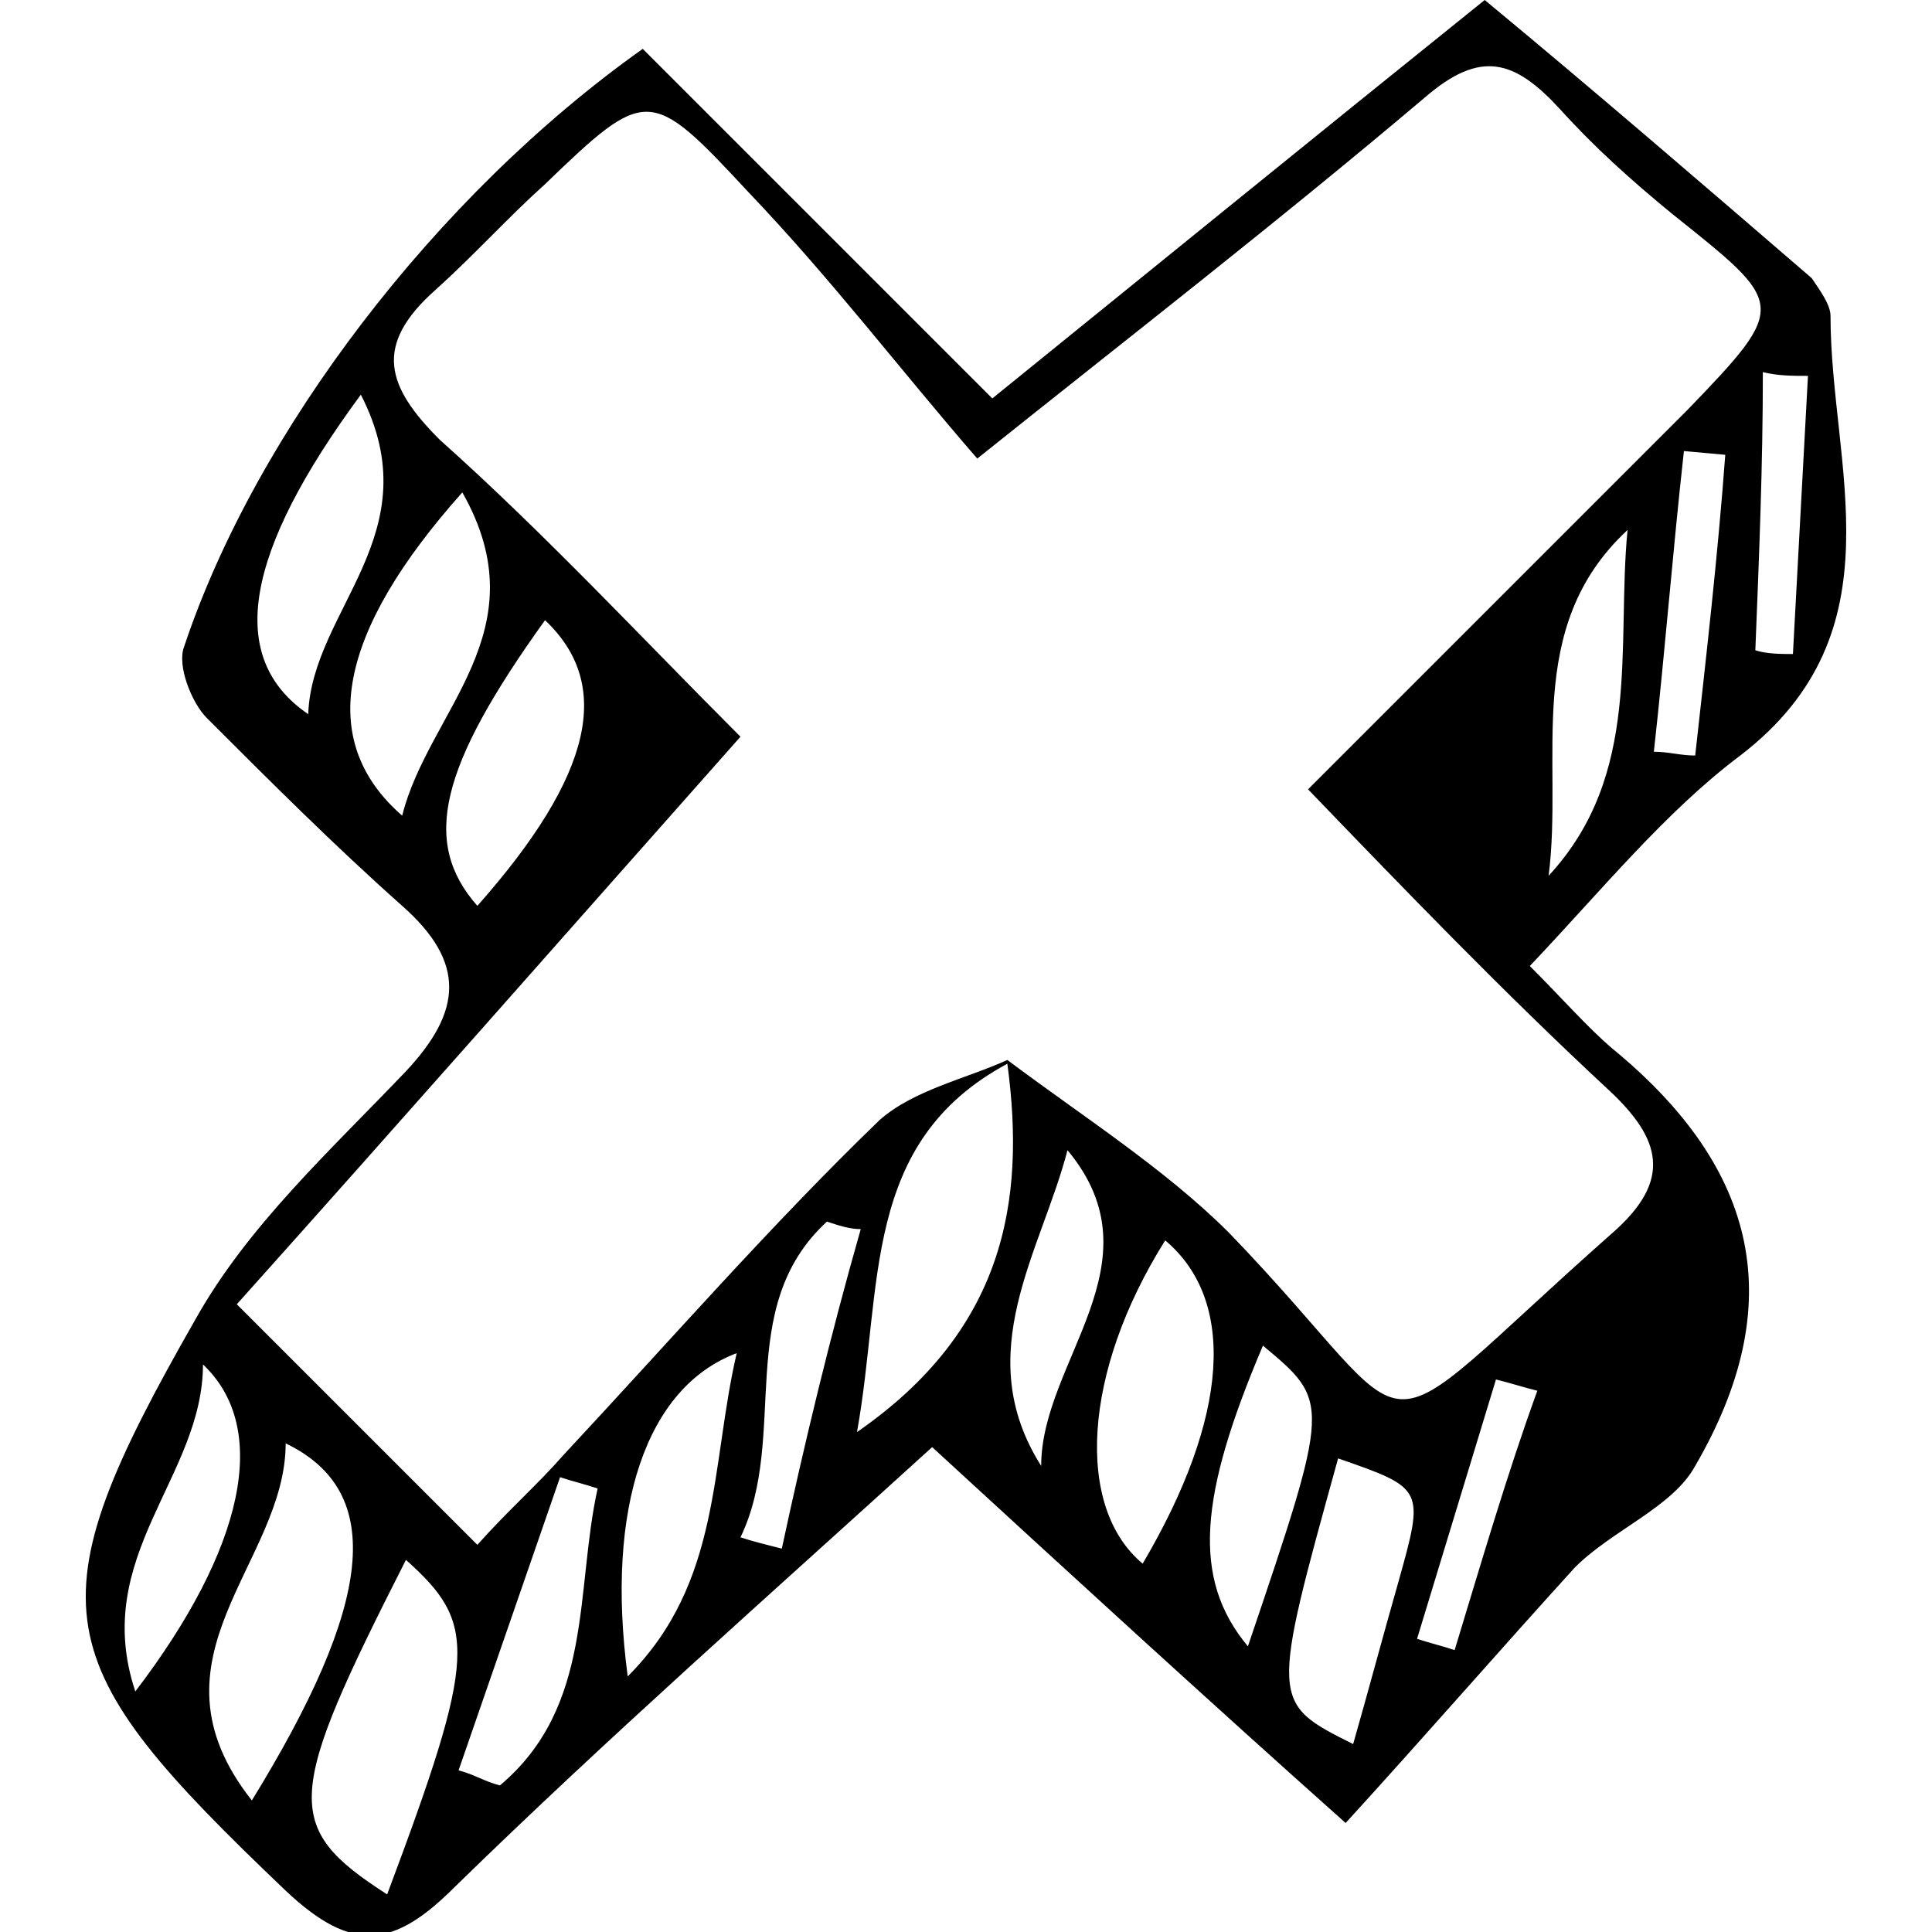 <svg xmlns="http://www.w3.org/2000/svg" viewBox="0 0 47 51.4" width="24" height="24">
    <path d="M44.1 20.1c4.3-3.3 2.4-7.7 2.4-11.7 0-0.3-0.3-0.7-0.5-1C43.1 4.9 40.2 2.4 37.3 0c-4.6 3.7-8.9 7.2-13.1 10.6l-9.3-9.3C9.4 5.2 4.6 11.5 2.7 17.2c-0.2 0.5 0.2 1.5 0.6 1.9 1.7 1.7 3.4 3.4 5.2 5 1.7 1.5 1.6 2.8 0.1 4.4 -2 2.1-4.2 4.1-5.6 6.6 -4.4 7.7-4 9.1 2.4 15.2 1.8 1.7 2.9 1.5 4.5-0.1 4.1-4 8.3-7.7 12.7-11.7 3.7 3.4 7.3 6.7 11 10 2.1-2.3 4.1-4.6 6.1-6.8 1-1 2.6-1.6 3.2-2.7 2.5-4.3 1.7-7.9-2.2-11.1 -0.7-0.6-1.3-1.3-2.2-2.2C40.4 23.7 42.1 21.6 44.1 20.1zM42.9 20.1c-0.4 0-0.7-0.1-1.1-0.1 0.3-2.7 0.5-5.3 0.8-8l1.1 0.1C43.5 14.8 43.2 17.4 42.9 20.1zM45.9 10l-0.4 7.4c-0.3 0-0.7 0-1-0.1 0.1-2.5 0.2-4.9 0.2-7.4C45.1 10 45.5 10 45.9 10zM7.4 10.5c1.9 3.7-1.3 5.7-1.4 8.5C3.8 17.5 4.3 14.7 7.4 10.5zM8.5 21.7c-2.3-2-1.7-4.9 1.6-8.6C12.2 16.8 9.2 18.9 8.5 21.7zM12.3 16.5c1.8 1.7 1.3 4.1-1.8 7.6C9 22.4 9.5 20.4 12.3 16.5zM3.2 36.3c1.8 1.7 1.1 4.9-1.8 8.7C0.2 41.4 3.2 39.3 3.2 36.3zM4.5 47.9c-3-3.8 0.9-6.3 0.9-9.5C8.1 39.7 7.7 42.7 4.5 47.9zM8.1 50.4c-2.8-1.8-2.7-2.6 0.5-8.9C10.5 43.2 10.5 44 8.1 50.4zM11.1 47.5c-0.4-0.1-0.7-0.3-1.1-0.4 0.9-2.6 1.8-5.2 2.7-7.8 0.3 0.1 0.7 0.2 1 0.3C13.1 42.3 13.6 45.4 11.1 47.5zM17.4 36c-0.7 3-0.4 6.1-2.9 8.6C13.9 40.1 15 36.9 17.4 36zM18.6 41.2c-0.4-0.1-0.8-0.2-1.1-0.3 1.3-2.7-0.2-6.1 2.3-8.4 0.3 0.1 0.6 0.2 0.9 0.2C19.9 35.5 19.2 38.4 18.6 41.2zM20.6 38.1c0.7-3.9 0.1-7.7 4-9.8C25.1 32 24.5 35.4 20.6 38.1zM26.2 30.6c2.5 3-0.7 5.6-0.7 8.4C23.6 36 25.5 33.3 26.2 30.6zM28.8 33c1.9 1.6 1.7 4.7-0.6 8.6C26.4 40.1 26.6 36.5 28.8 33zM31.4 35.8c1.8 1.5 1.8 1.5-0.4 8C29.5 42 29.7 39.8 31.4 35.8zM35 42.1c-0.4 1.4-0.8 2.9-1.2 4.3 -2.2-1.1-2.2-1.1-0.4-7.6C35.7 39.6 35.7 39.6 35 42.1zM36.5 43.9c-0.3-0.1-0.7-0.2-1-0.3 0.7-2.3 1.4-4.6 2.1-6.9 0.4 0.1 0.7 0.2 1.1 0.3C37.9 39.2 37.2 41.6 36.5 43.9zM40.6 29c1.4 1.3 1.7 2.4 0.1 3.8 -6.9 6.1-4.7 5.7-10.2 0 -1.7-1.7-3.9-3.1-5.9-4.6 0 0 0 0 0.1 0 0 0 0 0-0.1 0 0 0 0 0 0 0 0 0 0 0 0 0 -1.1 0.5-2.5 0.8-3.4 1.6 -2.9 2.8-5.6 5.9-8.4 8.9 -0.7 0.8-1.5 1.5-2.3 2.4l-6.4-6.4c4.3-4.8 8.7-9.8 13.4-15.1 -2.6-2.6-5.2-5.4-8-7.9C8.1 10.3 7.7 9.2 9.4 7.7c1-0.9 1.9-1.9 2.9-2.8 2.7-2.6 2.8-2.6 5.4 0.2 2.2 2.3 4.1 4.8 6.1 7.1 4-3.2 8-6.3 11.9-9.6 1.5-1.3 2.4-1 3.6 0.3 0.9 1 1.9 1.9 3 2.8 3 2.4 3.1 2.4 0.4 5.2 -3.4 3.4-6.8 6.8-10.1 10.1C35.2 23.7 37.8 26.4 40.6 29zM39 23.3c0.4-3.1-0.7-6.6 2.1-9.2C40.8 17.2 41.5 20.6 39 23.3z"></path>
</svg>